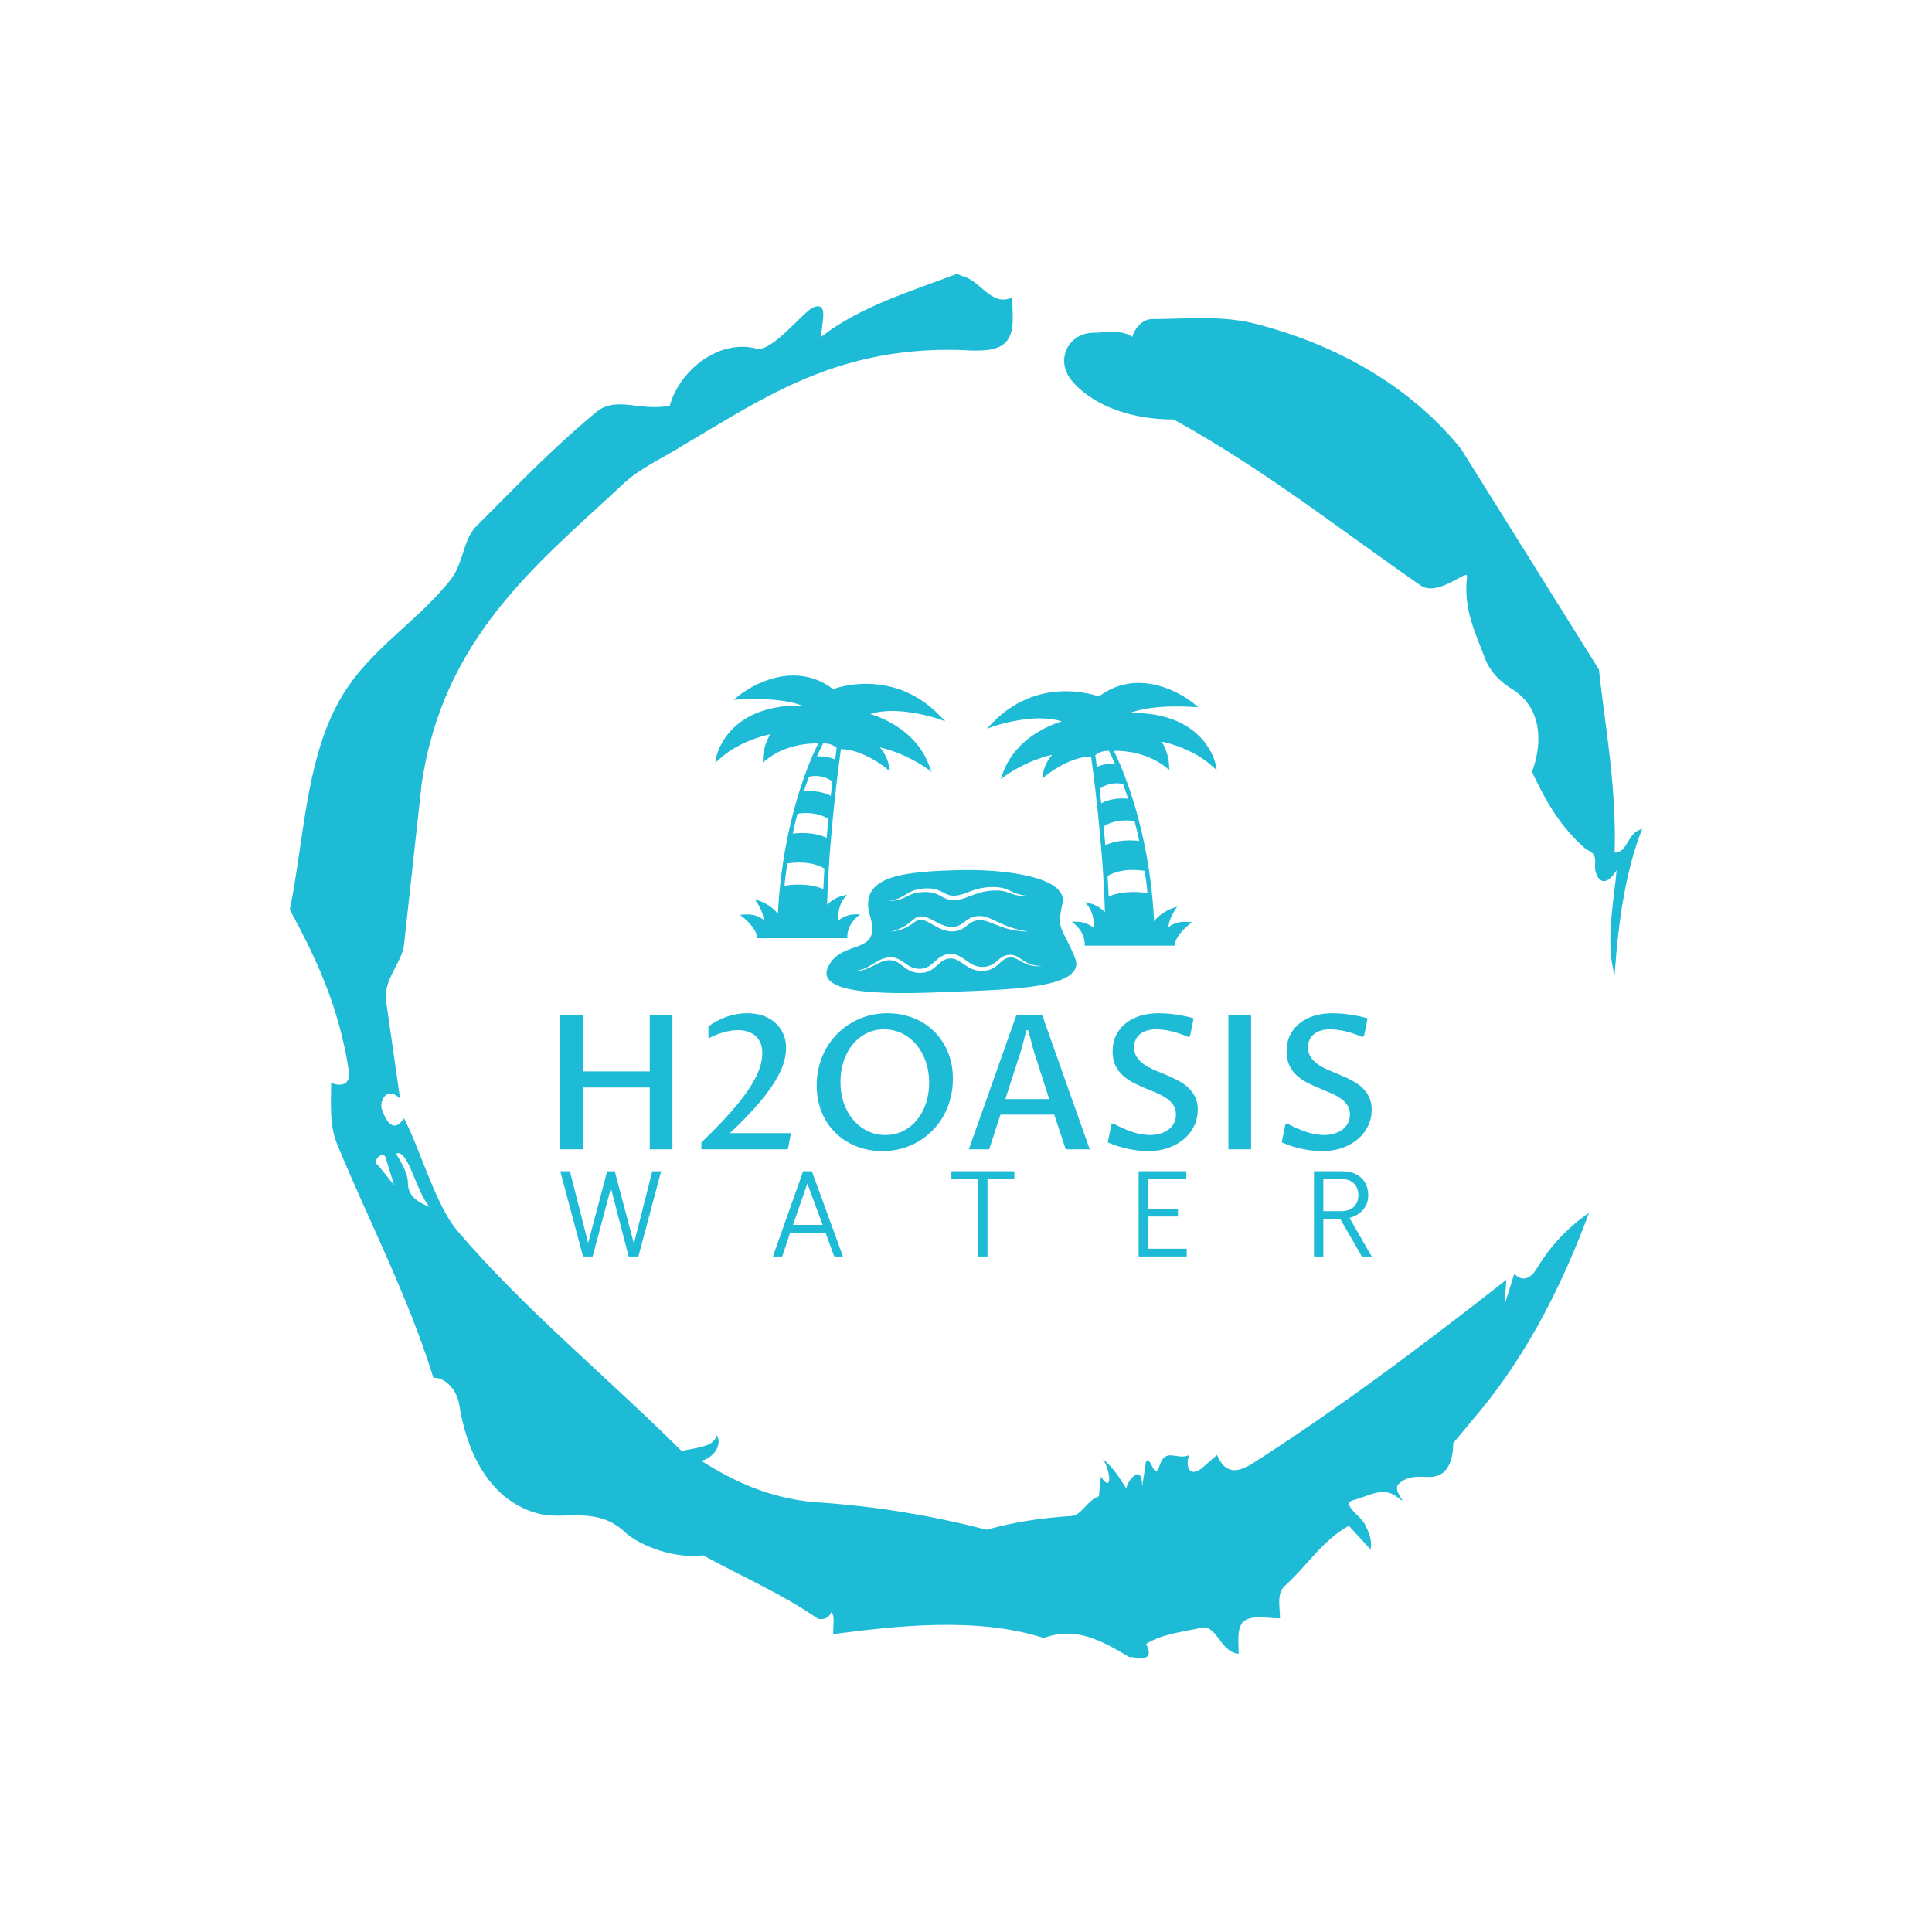 <svg xmlns="http://www.w3.org/2000/svg" version="1.1" xmlns:xlink="http://www.w3.org/1999/xlink" xmlns:svgjs="http://svgjs.dev/svgjs" width="1000" height="1000" viewBox="0 0 1000 1000"><rect width="1000" height="1000" fill="#ffffff"></rect><g transform="matrix(0.7,0,0,0.7,150,106.25)"><svg viewBox="0 0 320 360" data-background-color="#ffffff" preserveAspectRatio="xMidYMid meet" height="1125" width="1000" xmlns="http://www.w3.org/2000/svg" xmlns:xlink="http://www.w3.org/1999/xlink"><g id="tight-bounds" transform="matrix(1,0,0,1,0,0)"><svg viewBox="0 0 320 360" height="360" width="320"><g><svg></svg></g><g><svg viewBox="0 0 320 360" height="360" width="320"><g><path xmlns="http://www.w3.org/2000/svg" d="M20.961 227.22l3.726 4.658-1.863-6.056c-0.466-2.795-3.726 0.466-1.863 1.398M25.153 224.425c1.397 2.329 2.795 4.658 2.795 6.987 0 3.261 2.795 4.658 5.123 5.589-3.261-3.726-5.124-13.974-7.918-12.576M204.017 26.929c7.918 0 15.371-0.932 23.756 0.931 20.495 5.124 37.729 15.371 49.374 29.811l32.606 52.169c1.397 13.042 4.192 27.482 3.726 43.319 3.261 0 2.795-4.658 6.521-5.59-3.726 9.316-5.59 20.961-6.521 34.469-2.329-7.453 0-18.632 0.466-24.687-3.261 5.124-5.124 1.397-5.124-0.932 0.466-3.726-1.397-3.261-2.795-4.658-5.124-4.658-8.384-9.782-12.11-17.7 2.329-6.055 2.795-14.905-4.658-19.563-2.329-1.397-5.124-3.726-6.521-7.453-1.863-5.124-5.124-11.179-4.193-19.097 0.466-2.329-6.987 5.124-11.179 1.863-18.166-12.576-36.332-27.016-58.224-39.127-11.645 0-20.029-4.192-24.221-9.316-3.726-4.658-0.932-10.713 4.658-11.179 3.261 0 6.987-0.932 9.782 0.932 0.466-1.863 2.329-4.192 4.657-4.192M157.904 16.215l0.932 0.466c4.658 0.932 6.987 7.453 12.11 5.124 0 3.261 0.466 6.521-0.466 8.85-1.397 3.726-5.59 3.726-8.85 3.726-31.208-1.863-49.374 11.179-68.471 22.358-5.124 3.261-10.713 5.59-14.906 9.782-20.029 18.632-41.921 35.866-47.045 70.335l-4.192 38.195c-0.466 4.192-5.124 8.384-4.192 13.508l3.26 22.824c-3.261-3.261-5.124 0.932-4.192 2.795 0.466 1.397 2.329 6.055 5.124 1.863 3.726 6.987 7.453 20.495 12.576 26.55 15.837 18.632 36.332 35.4 53.101 52.169 4.192-0.932 7.453-0.932 8.384-3.727 1.397 2.795-1.397 5.59-3.726 6.056 7.453 4.658 15.837 8.85 27.016 9.781 14.44 0.932 27.948 3.261 40.524 6.522 6.521-1.863 13.042-2.795 20.029-3.261 2.329 0 3.726-3.726 6.521-4.658l0.466-4.658c2.795 4.192 2.329-1.397 0.466-4.192 3.261 2.795 4.192 5.124 5.589 6.987 0-1.397 3.726-6.521 3.727-0.466l0.931-6.055c1.397-0.932 1.863 5.124 3.261 0.931 1.397-4.192 4.192-0.932 6.987-2.329-0.932 1.863-0.466 5.59 2.794 3.261l3.727-3.261c2.329 5.59 6.055 3.261 7.918 2.329 20.495-13.042 40.99-28.413 60.553-43.784l-0.466 6.055 2.329-7.453c2.329 2.329 4.192 0.466 5.124-0.931 2.795-4.658 6.521-9.316 12.577-13.508-7.453 20.029-16.303 35.866-27.482 48.908l-4.658 5.59c0 3.261-0.932 7.453-4.658 7.918-1.863 0.466-5.59-0.932-8.384 1.863-1.397 1.863 3.261 5.59-0.466 2.795-3.261-2.329-6.521 0-10.248 0.932-2.795 0.932 1.863 3.726 2.795 5.589 0.932 1.863 1.863 3.726 1.398 6.056l-5.124-5.59c-6.055 3.261-9.782 9.316-14.906 13.974-2.329 1.863-1.397 5.124-1.397 7.918-3.261 0-6.987-0.932-8.85 0.932-1.397 1.863-0.932 4.658-0.932 7.453-4.658-0.466-5.124-7.453-9.315-6.056-4.192 0.932-8.85 1.397-12.577 3.727 2.795 5.59-4.658 2.329-3.726 3.26-6.987-4.192-13.042-7.453-20.495-4.658-15.837-5.124-35.4-2.795-49.84-0.931 0-2.329 0.466-4.658-0.466-5.124-0.932 2.329-3.726 1.397-3.26 1.397-8.85-6.055-17.7-9.782-27.016-14.905-8.384 0.932-16.303-3.261-18.632-5.59-6.521-6.055-13.974-2.795-20.029-4.192-13.042-3.261-17.7-16.769-19.098-26.084-0.932-4.658-4.658-6.521-6.055-6.056-6.055-19.563-15.371-37.263-22.824-55.429-1.863-4.658-1.397-9.316-1.397-14.44 2.329 0.932 4.658 0.466 4.192-2.794-2.329-15.371-7.918-27.016-13.974-38.195 3.261-15.837 3.726-34.469 11.179-48.443 6.521-12.576 18.632-19.098 27.016-29.811 2.795-3.726 2.795-8.85 5.59-12.11 9.316-9.316 18.632-19.098 28.879-27.482 4.658-3.726 10.247 0 17.234-1.397 2.329-8.384 11.645-15.837 20.495-13.508 3.726 0.932 11.179-8.85 13.508-9.782 3.726-1.397 1.863 3.726 1.863 6.987 8.85-6.987 20.961-10.713 32.14-14.906" fill="#1ebbd7" fill-rule="nonzero" stroke="none" stroke-width="1" stroke-linecap="butt" stroke-linejoin="miter" stroke-miterlimit="10" stroke-dasharray="" stroke-dashoffset="0" font-family="none" font-weight="none" font-size="none" text-anchor="none" style="mix-blend-mode: normal" data-fill-palette-color="tertiary"></path></g><g transform="matrix(1,0,0,1,64,111.263)"><svg viewBox="0 0 192 137.475" height="137.475" width="192"><g><svg viewBox="0 0 192 137.475" height="137.475" width="192"><g><svg viewBox="0 0 192 137.475" height="137.475" width="192"><g transform="matrix(1,0,0,1,0,79.907)"><svg viewBox="0 0 192 57.568" height="57.568" width="192"><g id="textblocktransform"><svg viewBox="0 0 192 57.568" height="57.568" width="192" id="textblock"><g><svg viewBox="0 0 192 32.636" height="32.636" width="192"><g transform="matrix(1,0,0,1,0,0)"><svg width="192" viewBox="5.03 -36.25 216.15 36.74" height="32.636" data-palette-color="#1ebbd7"><path d="M11.08 0L5.03 0 5.03-35.77 11.08-35.77 11.08-20.75 28.86-20.75 28.86-35.77 34.91-35.77 34.91 0 28.86 0 28.86-16.46 11.08-16.46 11.08 0ZM42.62 0L42.62-1.81Q45.7-4.79 48.11-7.34 50.51-9.89 52.3-12.08 54.1-14.28 55.34-16.17 56.59-18.07 57.37-19.73 58.15-21.39 58.49-22.84 58.84-24.29 58.84-25.63L58.84-25.63Q58.84-27.32 58.29-28.49 57.74-29.66 56.82-30.38 55.91-31.1 54.75-31.42 53.59-31.74 52.37-31.74L52.37-31.74Q51.41-31.74 50.36-31.57 49.31-31.4 48.28-31.09 47.24-30.79 46.27-30.38 45.31-29.98 44.5-29.52L44.5-29.52 44.5-32.74Q46.63-34.35 49.34-35.3 52.05-36.25 54.83-36.25L54.83-36.25Q57.05-36.25 58.96-35.61 60.86-34.96 62.24-33.75 63.62-32.54 64.4-30.83 65.18-29.13 65.18-26.98L65.18-26.98Q65.18-24.68 64.27-22.19 63.35-19.7 61.48-16.92 59.62-14.14 56.81-11 54-7.86 50.22-4.3L50.22-4.3 66.48-4.3 65.65 0 42.62 0ZM91.65-3.81L91.65-3.81Q94.28-3.81 96.43-4.91 98.58-6.01 100.1-7.9 101.63-9.79 102.46-12.33 103.29-14.87 103.29-17.75L103.29-17.75Q103.29-20.8 102.38-23.4 101.46-26 99.85-27.91 98.24-29.81 96.04-30.88 93.84-31.96 91.28-31.96L91.28-31.96Q88.62-31.96 86.47-30.83 84.32-29.71 82.81-27.8 81.29-25.88 80.48-23.34 79.66-20.8 79.66-17.94L79.66-17.94Q79.66-14.89 80.56-12.3 81.46-9.72 83.06-7.84 84.66-5.96 86.86-4.88 89.06-3.81 91.65-3.81ZM90.82 0.49L90.82 0.49Q88.45 0.49 86.23-0.06 84-0.61 82.06-1.65 80.12-2.69 78.52-4.2 76.92-5.71 75.76-7.67 74.6-9.62 73.97-11.98 73.33-14.33 73.33-17.04L73.33-17.04Q73.33-19.85 74.02-22.36 74.7-24.88 75.93-27 77.17-29.13 78.9-30.85 80.63-32.57 82.72-33.76 84.81-34.96 87.2-35.61 89.59-36.25 92.18-36.25L92.18-36.25Q95.67-36.25 98.84-35.07 102-33.89 104.39-31.63 106.78-29.37 108.2-26.12 109.61-22.88 109.61-18.75L109.61-18.75Q109.61-15.97 108.94-13.45 108.27-10.94 107.05-8.8 105.83-6.67 104.12-4.94 102.41-3.22 100.32-2.01 98.24-0.81 95.83-0.16 93.43 0.49 90.82 0.49ZM139.67 0L136.61-9.23 122.28-9.23 119.28 0 113.86 0 126.53-35.77 133.39-35.77 146.06 0 139.67 0ZM123.58-13.38L135.27-13.38 131.02-26.61 129.68-31.71 129.19-31.71 127.87-26.61 123.58-13.38ZM162.15-3.81L162.15-3.81Q163.61-3.81 164.87-4.19 166.13-4.57 167.06-5.26 167.98-5.96 168.51-6.97 169.03-7.98 169.03-9.25L169.03-9.25Q169.03-10.77 168.31-11.82 167.59-12.87 166.4-13.66 165.2-14.45 163.69-15.09 162.17-15.72 160.6-16.38 159.02-17.04 157.51-17.83 156-18.63 154.8-19.74 153.6-20.85 152.88-22.39 152.16-23.93 152.16-26.1L152.16-26.1Q152.16-28.47 153.07-30.35 153.97-32.23 155.61-33.54 157.24-34.86 159.51-35.56 161.78-36.25 164.52-36.25L164.52-36.25Q165.32-36.25 166.37-36.18 167.42-36.11 168.62-35.95 169.81-35.79 171.12-35.53 172.43-35.28 173.74-34.89L173.74-34.89 172.79-30.15 172.33-29.91Q171.03-30.49 169.81-30.88 168.59-31.27 167.49-31.52 166.4-31.76 165.46-31.86 164.52-31.96 163.81-31.96L163.81-31.96Q162.47-31.96 161.37-31.64 160.27-31.32 159.5-30.71 158.73-30.1 158.3-29.21 157.88-28.32 157.88-27.17L157.88-27.17Q157.88-25.63 158.61-24.55 159.34-23.46 160.52-22.63 161.71-21.8 163.23-21.15 164.76-20.51 166.36-19.84 167.96-19.17 169.48-18.38 171.01-17.6 172.19-16.53 173.38-15.45 174.11-14 174.84-12.55 174.84-10.52L174.84-10.52Q174.84-8.25 173.89-6.25 172.94-4.25 171.19-2.75 169.45-1.25 167.01-0.38 164.57 0.49 161.56 0.49L161.56 0.49Q160.34 0.49 159 0.33 157.66 0.17 156.26-0.12 154.87-0.42 153.51-0.85 152.14-1.29 150.87-1.86L150.87-1.86 151.85-6.64 152.33-6.88Q154.92-5.47 157.39-4.64 159.85-3.81 162.15-3.81ZM189.05-35.77L189.05 0 183 0 183-35.77 189.05-35.77ZM208.48-3.81L208.48-3.81Q209.95-3.81 211.2-4.19 212.46-4.57 213.39-5.26 214.32-5.96 214.84-6.97 215.37-7.98 215.37-9.25L215.37-9.25Q215.37-10.77 214.65-11.82 213.93-12.87 212.73-13.66 211.53-14.45 210.02-15.09 208.51-15.72 206.93-16.38 205.36-17.04 203.84-17.83 202.33-18.63 201.13-19.74 199.94-20.85 199.22-22.39 198.5-23.93 198.5-26.1L198.5-26.1Q198.5-28.47 199.4-30.35 200.3-32.23 201.94-33.54 203.57-34.86 205.84-35.56 208.11-36.25 210.85-36.25L210.85-36.25Q211.65-36.25 212.7-36.18 213.75-36.11 214.95-35.95 216.15-35.79 217.45-35.53 218.76-35.28 220.08-34.89L220.08-34.89 219.13-30.15 218.66-29.91Q217.37-30.49 216.15-30.88 214.93-31.27 213.83-31.52 212.73-31.76 211.79-31.86 210.85-31.96 210.14-31.96L210.14-31.96Q208.8-31.96 207.7-31.64 206.6-31.32 205.83-30.71 205.06-30.1 204.64-29.21 204.21-28.32 204.21-27.17L204.21-27.17Q204.21-25.63 204.94-24.55 205.67-23.46 206.86-22.63 208.04-21.8 209.57-21.15 211.09-20.51 212.69-19.84 214.29-19.17 215.82-18.38 217.34-17.6 218.53-16.53 219.71-15.45 220.44-14 221.18-12.55 221.18-10.52L221.18-10.52Q221.18-8.25 220.22-6.25 219.27-4.25 217.53-2.75 215.78-1.25 213.34-0.38 210.9 0.49 207.9 0.49L207.9 0.49Q206.67 0.49 205.33 0.33 203.99 0.17 202.6-0.12 201.21-0.42 199.84-0.85 198.47-1.29 197.2-1.86L197.2-1.86 198.18-6.64 198.67-6.88Q201.25-5.47 203.72-4.64 206.19-3.81 208.48-3.81Z" opacity="1" transform="matrix(1,0,0,1,0,0)" fill="#1ebbd7" class="undefined-text-0" data-fill-palette-color="primary" id="text-0"></path></svg></g></svg></g><g transform="matrix(1,0,0,1,0,37.398)"><svg viewBox="0 0 192 20.169" height="20.169" width="192"><g transform="matrix(1,0,0,1,0,0)"><svg width="192" viewBox="1.1 -34.1 324.62 34.1" height="20.169" data-palette-color="#1ebbd7"><path d="M30.55-5.15L37.9-34.1 41.45-34.1 32.35 0 28.45 0 21.35-27.4 14.05 0 10.2 0 1.1-34.1 4.95-34.1 12.25-5.4 19.85-34.1 22.9-34.1 30.55-5.15ZM114.2 0L110.7 0 107.2-9.55 93.05-9.55 89.9 0 86.15 0 98.25-34.1 101.75-34.1 114.2 0ZM99.95-29.2L94.2-12.65 106.05-12.65 99.95-29.2ZM172.01 0L168.31 0 168.31-31 157.56-31 157.56-34.1 182.76-34.1 182.76-31 172.01-31 172.01 0ZM251.71 0L232.46 0 232.46-34.1 251.56-34.1 251.56-30.95 236.21-30.95 236.21-19.05 248.21-19.05 248.21-16 236.21-16 236.21-3.1 251.71-3.1 251.71 0ZM325.72 0L321.77 0 313.12-15.05 306.37-15.05 306.37 0 302.62 0 302.62-34.1 314.02-34.1Q317.12-34.1 319.47-32.9 321.82-31.7 323.07-29.53 324.32-27.35 324.32-24.55L324.32-24.55Q324.32-21.15 322.27-18.73 320.22-16.3 316.82-15.45L316.82-15.45 325.72 0ZM306.37-31L306.37-18.15 313.52-18.15Q316.82-18.15 318.59-19.9 320.37-21.65 320.37-24.55L320.37-24.55Q320.37-27.45 318.59-29.23 316.82-31 313.52-31L313.52-31 306.37-31Z" opacity="1" transform="matrix(1,0,0,1,0,0)" fill="#1ebbd7" class="undefined-text-1" data-fill-palette-color="secondary" id="text-1"></path></svg></g></svg></g></svg></g></svg></g><g transform="matrix(1,0,0,1,36.672,0)"><svg viewBox="0 0 118.656 75.145" height="75.145" width="118.656"><g><svg xmlns="http://www.w3.org/2000/svg" xmlns:xlink="http://www.w3.org/1999/xlink" version="1.1" x="0" y="0" viewBox="4.144 20.959 91.712 58.081" enable-background="new 0 0 100 100" xml:space="preserve" height="75.145" width="118.656" class="icon-icon-0" data-fill-palette-color="accent" id="icon-0"><path d="M44.632 28.796l1.573 0.528-1.164-1.183c-4.601-4.677-9.761-5.659-13.279-5.659-3.078 0-5.372 0.715-6.066 0.96-2.183-1.648-4.622-2.483-7.257-2.483-5.452 0-9.805 3.528-9.987 3.679l-0.935 0.769 1.208-0.067c0.975-0.054 1.924-0.08 2.823-0.08 4.393 0 7.019 0.646 8.46 1.198-0.183-0.003-0.364-0.006-0.543-0.006-13.203 0-15.089 9.235-15.106 9.329l-0.215 1.146 0.87-0.778c3.217-2.875 7.352-4.048 9.223-4.456-1.292 1.978-1.373 4.229-1.376 4.338l-0.024 0.852 0.667-0.53c3.387-2.687 7.545-2.978 9.175-2.978 0.107 0 0.206 0.001 0.296 0.003-1.299 2.576-6.507 13.895-7.375 31.183-1.111-1.525-3.034-2.258-3.131-2.294l-1.076-0.398 0.6 0.979c0.719 1.174 0.942 2.152 0.996 2.799-0.626-0.506-1.699-1.071-3.307-0.985l-1.014 0.057 0.783 0.646c0.593 0.489 2.167 2.036 2.313 3.295l0.042 0.352h16.493v-0.397c0-1.878 1.518-3.26 1.533-3.272l0.799-0.717-1.072 0.023c-1.275 0.029-2.335 0.652-2.964 1.131-0.094-2.403 0.904-3.789 0.915-3.802l0.705-0.941-1.13 0.321c-0.995 0.282-1.828 0.881-2.488 1.525 0.342-12.447 2.206-26.153 2.53-28.46 4.023 0.059 8.078 3.344 8.118 3.377l0.824 0.675-0.182-1.049c-0.25-1.447-0.999-2.578-1.63-3.31 4.608 1.03 8.331 3.67 8.371 3.699l1.058 0.759-0.455-1.22c-2.285-6.125-8.203-8.571-10.735-9.358 1.135-0.365 2.473-0.549 3.994-0.549C40.565 27.444 44.592 28.782 44.632 28.796zM23.903 60.008c-2.773-1.141-5.877-0.802-7.109-0.597 0.148-1.407 0.323-2.764 0.52-4.07 0.961-0.162 4.294-0.576 6.79 0.925C24.026 57.508 23.958 58.759 23.903 60.008zM24.518 50.665c-2.213-1.111-5.005-0.941-6.207-0.798 0.273-1.273 0.562-2.48 0.859-3.619 0.777-0.14 3.363-0.456 5.664 0.929C24.725 48.304 24.619 49.47 24.518 50.665zM25.267 42.978c-1.832-0.984-3.883-0.938-4.915-0.826 0.308-0.966 0.613-1.859 0.909-2.676 0.585-0.149 2.499-0.486 4.305 0.88C25.469 41.171 25.369 42.049 25.267 42.978zM26.066 36.316c-1.134-0.526-2.514-0.596-3.319-0.58 0.536-1.224 0.94-2.017 1.114-2.349 0.433-0.026 1.553 0 2.494 0.797C26.307 34.526 26.204 35.263 26.066 36.316z" fill="#1ebbd7" data-fill-palette-color="accent"></path><path d="M95.856 38.281l-0.215-1.146c-0.02-0.095-1.967-9.571-15.649-9.322 1.441-0.554 4.067-1.199 8.46-1.199 0.897 0 1.847 0.026 2.822 0.08l1.209 0.067-0.936-0.769c-0.183-0.151-4.536-3.679-9.987-3.679-2.635 0-5.074 0.835-7.257 2.483-0.695-0.245-2.989-0.96-6.066-0.96-3.518 0-8.678 0.982-13.278 5.66l-1.164 1.183 1.573-0.529c0.04-0.015 4.066-1.352 8.146-1.352 1.521 0 2.859 0.185 3.994 0.549-2.532 0.787-8.451 3.233-10.735 9.358l-0.455 1.22 1.059-0.76c0.04-0.029 3.762-2.669 8.371-3.699-0.632 0.732-1.381 1.862-1.631 3.309l-0.182 1.052 0.824-0.677c0.041-0.033 4.089-3.317 8.118-3.376 0.325 2.307 2.188 16.013 2.53 28.46-0.661-0.645-1.494-1.244-2.488-1.525l-1.116-0.315 0.688 0.933c0.013 0.016 1.011 1.401 0.917 3.805-0.63-0.479-1.689-1.104-2.965-1.131l-1.077-0.025 0.805 0.718c0.017 0.014 1.532 1.384 1.532 3.273v0.396h16.494l0.041-0.351c0.177-1.513 2.292-3.277 2.313-3.296l0.781-0.646-1.013-0.055c-1.606-0.087-2.681 0.479-3.308 0.985 0.054-0.647 0.276-1.627 0.997-2.801l0.599-0.979-1.075 0.401c-0.097 0.034-2.02 0.767-3.132 2.293-0.868-17.288-6.075-28.607-7.376-31.183 0.091-0.002 0.19-0.004 0.297-0.004 1.63 0 5.787 0.29 9.175 2.978l0.668 0.53-0.024-0.853c-0.005-0.108-0.085-2.359-1.377-4.336 1.87 0.407 6.007 1.58 9.223 4.456L95.856 38.281zM83.206 60.765c-1.231-0.205-4.336-0.543-7.109 0.598-0.055-1.249-0.122-2.501-0.2-3.743 2.492-1.497 5.828-1.085 6.791-0.924C82.884 58.002 83.06 59.358 83.206 60.765zM81.689 51.221c-1.202-0.144-3.994-0.313-6.207 0.799-0.101-1.195-0.207-2.362-0.316-3.487 2.302-1.386 4.887-1.071 5.665-0.93C81.129 48.741 81.416 49.948 81.689 51.221zM78.738 40.828c0.297 0.817 0.602 1.71 0.909 2.677-1.031-0.111-3.084-0.159-4.914 0.827-0.102-0.928-0.202-1.807-0.299-2.624C76.251 40.334 78.148 40.671 78.738 40.828zM77.253 37.088c-0.806-0.014-2.185 0.054-3.318 0.581-0.139-1.052-0.241-1.79-0.29-2.131 0.941-0.795 2.063-0.822 2.494-0.796C76.313 35.073 76.717 35.866 77.253 37.088z" fill="#1ebbd7" data-fill-palette-color="accent"></path><path d="M69.937 72.611c-2.295-5.68-3.443-4.958-2.295-9.913 1.146-4.956-10.911-6.318-18.358-6.153-10.709 0.237-19.053 0.991-16.828 8.426 2.225 7.434-5.263 3.992-7.708 9.361-2.445 5.369 12.853 4.888 22.658 4.475C57.211 78.393 72.23 78.29 69.937 72.611zM36.123 62.118c0.191-0.039 0.477-0.082 0.83-0.16 0.341-0.12 0.753-0.226 1.191-0.466 0.442-0.217 0.905-0.544 1.471-0.847 0.294-0.132 0.588-0.309 0.931-0.395 0.169-0.052 0.34-0.104 0.516-0.157 0.177-0.042 0.359-0.058 0.542-0.089 0.185-0.026 0.371-0.054 0.56-0.081 0.21-0.022 0.376-0.022 0.57-0.034 0.189-0.008 0.401 0.002 0.604 0.008 0.202 0.021 0.407 0.031 0.613 0.072 0.413 0.06 0.828 0.192 1.223 0.357 0.395 0.166 0.758 0.376 1.101 0.547 0.346 0.17 0.684 0.287 1.048 0.332 0.088 0.019 0.182 0.021 0.274 0.025l0.14 0.007 0.025 0.002 0.012-0.002 0.078-0.007 0.622-0.054c0.706-0.127 1.48-0.423 2.247-0.714 0.394-0.138 0.775-0.291 1.18-0.391 0.2-0.055 0.397-0.109 0.595-0.165 0.201-0.037 0.402-0.073 0.602-0.108 0.396-0.088 0.791-0.115 1.18-0.132 0.2-0.01 0.367-0.027 0.59-0.028 0.184 0.009 0.364 0.018 0.544 0.027 0.178 0.008 0.354 0.018 0.528 0.026 0.183 0.032 0.362 0.063 0.54 0.094 0.357 0.047 0.673 0.181 0.982 0.279 0.294 0.122 0.578 0.252 0.828 0.371 0.127 0.061 0.251 0.119 0.37 0.177 0.122 0.047 0.241 0.093 0.356 0.139 0.117 0.044 0.229 0.087 0.337 0.129 0.112 0.029 0.221 0.057 0.325 0.084 0.209 0.053 0.4 0.11 0.577 0.148 0.719 0.111 1.129 0.174 1.129 0.174s-0.419-0.004-1.151-0.011c-0.183-0.018-0.385-0.05-0.606-0.078-0.111-0.016-0.227-0.031-0.346-0.048-0.117-0.032-0.238-0.064-0.363-0.099-0.511-0.117-1.042-0.359-1.616-0.539-0.291-0.065-0.588-0.166-0.904-0.179-0.155-0.019-0.313-0.038-0.475-0.056-0.174 0.001-0.35 0.002-0.528 0.004-0.179 0.001-0.359 0.003-0.543 0.004-0.144 0.012-0.347 0.04-0.52 0.06-0.181 0.019-0.362 0.039-0.547 0.06-0.185 0.016-0.364 0.072-0.549 0.107-0.184 0.039-0.368 0.08-0.555 0.121-0.183 0.056-0.366 0.114-0.553 0.173-0.37 0.108-0.74 0.266-1.117 0.399-0.76 0.291-1.535 0.627-2.471 0.794l-0.622 0.046-0.079 0.007-0.075 0.003-0.043-0.002-0.172-0.01c-0.114-0.006-0.228-0.014-0.343-0.035-0.458-0.062-0.908-0.227-1.291-0.424-0.388-0.194-0.722-0.402-1.061-0.559-0.339-0.156-0.68-0.28-1.039-0.345-0.176-0.042-0.359-0.056-0.536-0.083-0.18-0.007-0.348-0.028-0.533-0.033-0.182 0.001-0.387-0.007-0.543 0.001-0.175 0.017-0.348 0.031-0.519 0.047-0.17 0.02-0.342 0.021-0.505 0.052-0.161 0.038-0.319 0.075-0.474 0.111-0.32 0.05-0.6 0.194-0.883 0.291-0.552 0.247-1.059 0.531-1.549 0.71-0.477 0.208-0.94 0.266-1.299 0.341-0.364 0.039-0.651 0.031-0.846 0.043-0.196 0.007-0.3 0.011-0.3 0.011S35.931 62.153 36.123 62.118zM61.383 67.786c0 0-0.106-0.004-0.306-0.01-0.198-0.014-0.494 0-0.865-0.045-0.187-0.019-0.393-0.04-0.616-0.063-0.224-0.033-0.467-0.07-0.725-0.109-0.258-0.042-0.529-0.104-0.818-0.161-0.283-0.074-0.586-0.147-0.894-0.247-0.62-0.182-1.275-0.434-1.949-0.714-0.674-0.276-1.373-0.569-2.09-0.697-0.091-0.021-0.171-0.018-0.258-0.029-0.083-0.009-0.166-0.021-0.272-0.014l-0.305 0.006c-0.046 0.01-0.168 0.025-0.248 0.037-0.357 0.063-0.698 0.181-1.024 0.365-0.652 0.362-1.251 1.033-2.154 1.407-0.452 0.175-0.92 0.273-1.419 0.252-0.259 0.001-0.407-0.03-0.672-0.057-0.221-0.05-0.45-0.079-0.662-0.149-0.865-0.248-1.612-0.688-2.292-1.084-0.683-0.396-1.328-0.78-1.951-0.84-0.301-0.012-0.611 0.042-0.854 0.172-0.063 0.02-0.134 0.063-0.204 0.115L40.6 66.063c-0.103 0.066-0.266 0.188-0.39 0.276-0.265 0.191-0.516 0.376-0.787 0.506-0.261 0.141-0.506 0.277-0.757 0.367-0.482 0.21-0.926 0.335-1.291 0.421-0.365 0.091-0.66 0.116-0.859 0.137-0.201 0.016-0.306 0.016-0.306 0.016s0.426-0.059 1.12-0.306c0.346-0.122 0.761-0.29 1.201-0.543 0.228-0.111 0.448-0.267 0.681-0.428 0.24-0.148 0.467-0.339 0.7-0.54 0.124-0.103 0.251-0.208 0.38-0.315l0.193-0.157c0.062-0.054 0.131-0.106 0.228-0.155 0.348-0.227 0.756-0.313 1.181-0.32 0.423 0.016 0.822 0.139 1.203 0.287 0.371 0.156 0.728 0.346 1.077 0.533 0.698 0.384 1.404 0.739 2.151 0.95 0.185 0.06 0.377 0.078 0.565 0.122 0.153 0.011 0.425 0.051 0.588 0.04 0.349 0.012 0.73-0.069 1.063-0.204 0.688-0.261 1.271-0.882 2.072-1.338 0.4-0.226 0.856-0.375 1.31-0.433 0.123-0.012 0.203-0.024 0.359-0.035l0.304 0.005c0.195 0 0.456 0.04 0.665 0.075 0.851 0.176 1.559 0.54 2.213 0.85 0.657 0.313 1.269 0.604 1.854 0.831 0.584 0.229 1.131 0.411 1.623 0.556 0.248 0.065 0.481 0.127 0.695 0.184 0.217 0.047 0.418 0.09 0.599 0.129 0.362 0.077 0.65 0.119 0.846 0.158C61.278 67.767 61.383 67.786 61.383 67.786zM63.462 74.127c-0.14 0.011-0.311 0.01-0.513-0.001-0.203 0.001-0.435-0.027-0.693-0.065-0.515-0.084-1.142-0.264-1.791-0.608-0.324-0.167-0.652-0.373-0.999-0.556-0.34-0.184-0.718-0.341-1.096-0.364-0.416-0.027-0.824 0.051-1.205 0.243-0.38 0.188-0.715 0.507-1.086 0.857-0.37 0.347-0.801 0.724-1.337 0.968-0.267 0.125-0.544 0.217-0.84 0.279-0.147 0.024-0.308 0.061-0.448 0.074l-0.412 0.032c-0.628 0.018-1.229-0.077-1.815-0.301-0.58-0.219-1.099-0.553-1.578-0.888-0.48-0.332-0.936-0.671-1.416-0.873-0.121-0.046-0.24-0.103-0.364-0.127l-0.183-0.049-0.171-0.022c-0.06-0.005-0.107-0.021-0.177-0.021l-0.221 0.005-0.111 0.002-0.04 0.001-0.01 0.003-0.023 0.003-0.19 0.03c-0.506 0.079-0.961 0.313-1.386 0.661-0.431 0.34-0.834 0.77-1.337 1.142-0.501 0.378-1.095 0.66-1.749 0.755-0.595 0.087-1.234 0.059-1.815-0.097-0.589-0.157-1.116-0.449-1.561-0.771-0.449-0.32-0.839-0.655-1.24-0.912-0.393-0.259-0.827-0.427-1.228-0.476-0.092-0.026-0.231-0.012-0.341-0.021-0.05-0.001-0.136-0.005-0.156-0.004l-0.162 0.015c-0.216 0.011-0.425 0.058-0.63 0.099-0.814 0.208-1.518 0.61-2.16 0.937-0.64 0.332-1.23 0.586-1.736 0.72-0.504 0.144-0.919 0.173-1.195 0.186-0.277 0.002-0.424 0.004-0.424 0.004s0.147-0.017 0.422-0.048c0.274-0.04 0.668-0.122 1.148-0.293 0.481-0.17 1.027-0.457 1.633-0.834 0.607-0.37 1.289-0.849 2.185-1.126 0.225-0.06 0.457-0.124 0.699-0.15l0.183-0.025c0.096-0.009 0.127-0.006 0.194-0.009 0.123 0.002 0.224-0.019 0.367 0.002 0.553 0.029 1.062 0.229 1.527 0.501 0.916 0.554 1.677 1.281 2.661 1.502 0.49 0.115 0.999 0.132 1.526 0.041 0.472-0.085 0.948-0.309 1.367-0.629 0.428-0.318 0.825-0.745 1.309-1.138 0.473-0.399 1.093-0.738 1.757-0.845l0.248-0.037 0.031-0.005 0.016-0.001 0.045-0.004h0.056l0.11-0.001 0.221-0.004c0.078 0.002 0.176 0.017 0.263 0.026 0.089 0.013 0.181 0.021 0.266 0.037l0.243 0.066c0.166 0.038 0.313 0.107 0.466 0.168 0.602 0.263 1.084 0.639 1.551 0.966 0.467 0.329 0.921 0.627 1.401 0.824 0.472 0.199 1 0.287 1.477 0.288l0.413-0.021c0.133-0.011 0.24-0.037 0.36-0.053 0.235-0.045 0.473-0.114 0.693-0.206 0.444-0.179 0.824-0.479 1.202-0.805 0.377-0.321 0.771-0.685 1.262-0.897 0.48-0.215 1.018-0.276 1.479-0.219 0.507 0.063 0.916 0.274 1.268 0.494 0.348 0.223 0.651 0.448 0.951 0.633 0.594 0.379 1.172 0.596 1.667 0.717 0.249 0.058 0.472 0.103 0.671 0.125 0.197 0.031 0.365 0.052 0.503 0.056 0.276 0.017 0.424 0.025 0.424 0.025S63.738 74.115 63.462 74.127z" fill="#1ebbd7" data-fill-palette-color="accent"></path></svg></g></svg></g><g></g></svg></g></svg></g></svg></g></svg></g><defs></defs></svg><rect width="320" height="360" fill="none" stroke="none" visibility="hidden"></rect></g></svg></g></svg>